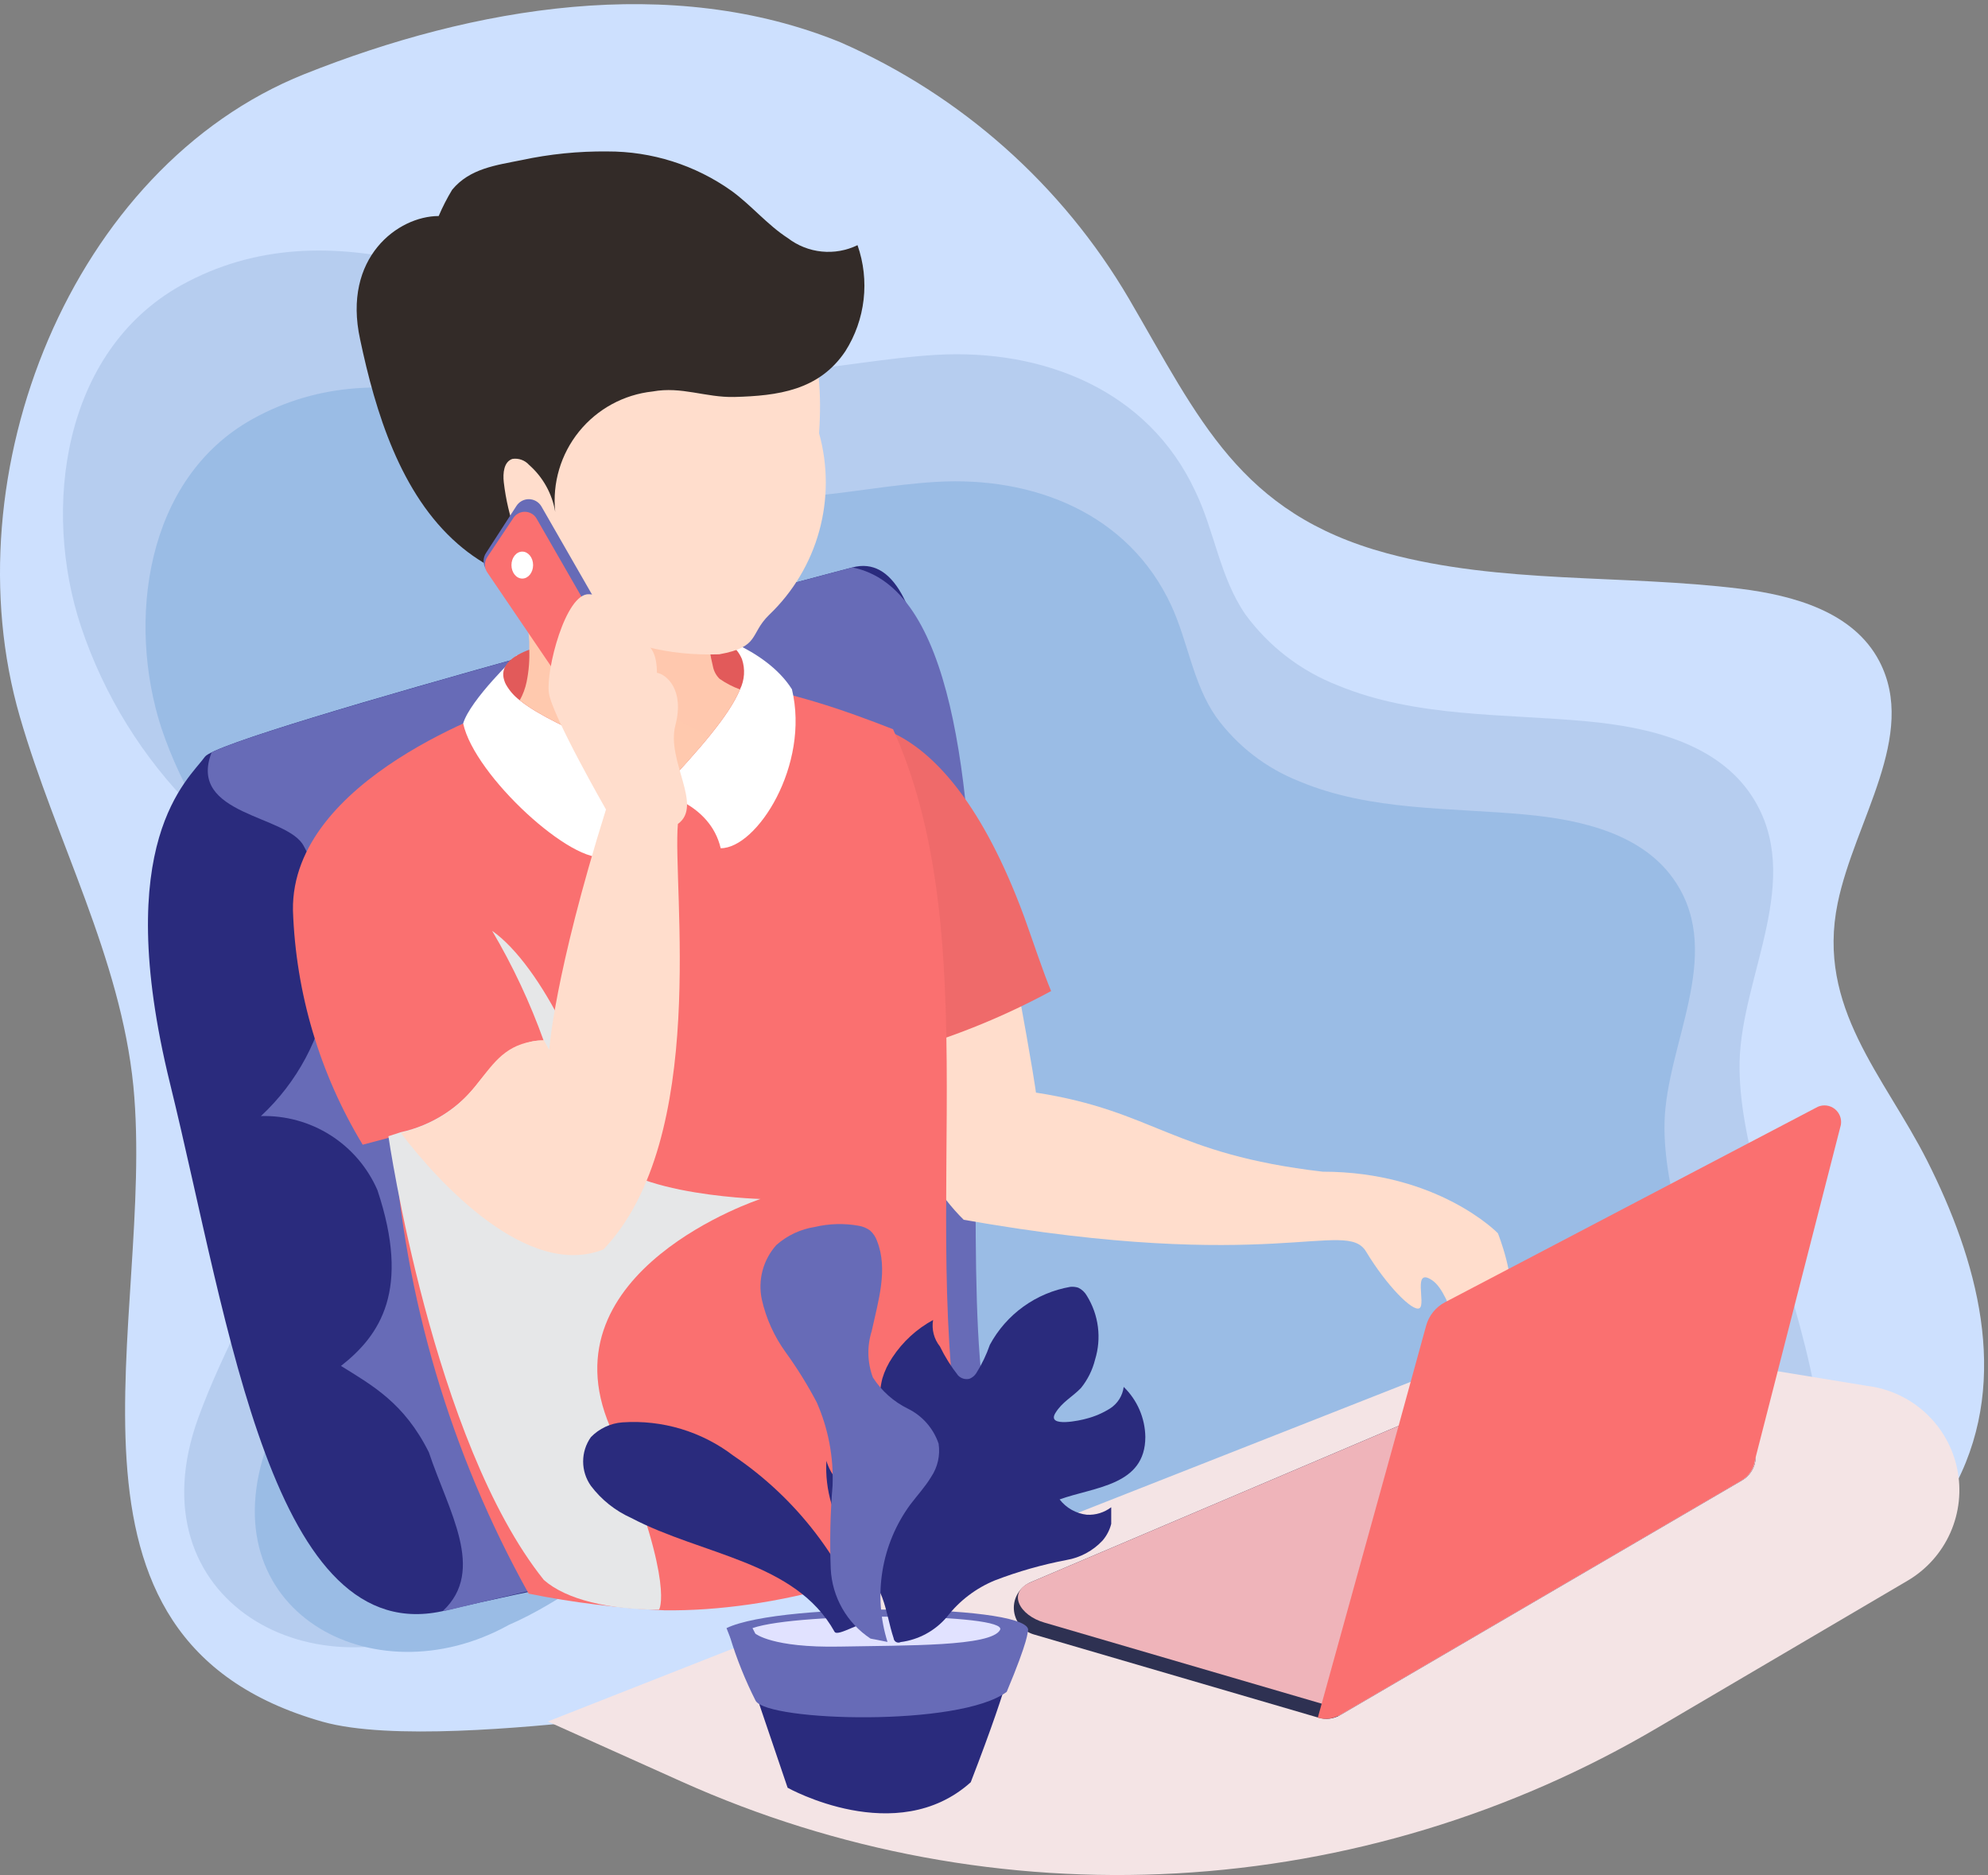 <?xml version="1.0" encoding="UTF-8"?> <svg xmlns="http://www.w3.org/2000/svg" width="405" height="382" viewBox="0 0 405 382" fill="none"><rect x="0" y="0" width="405" height="382" fill="#808080" stroke="none"/> <path d="M233.093 345.702C221.595 342.895 209.737 341.855 197.925 342.616C172.389 345.193 146.853 347.839 121.316 350.45C107.141 351.908 79.4 354.655 65.665 350.755C6.08 333.799 31.752 268.957 27.174 221.31C24.563 195.027 11.37 171.322 4.045 146.023C-10.3 96.544 14.558 34.11 61.968 15.119C96.56 1.316 136.78 -5.466 171.27 8.642C195.841 19.43 216.383 37.694 229.973 60.834C244.318 85.387 252.559 104.615 282.538 112.72C305.904 119.028 330.525 116.993 354.501 119.944C365.421 121.3 377.596 124.658 382.853 134.696C390.754 149.821 377.833 167.185 374.374 184.005C370 205.269 383.87 219.207 392.586 236.435C402.759 256.613 409.542 280.521 398.656 301.954C393.331 311.614 385.758 319.849 376.579 325.965C340.733 351.094 295.188 352.688 253.577 348.822C246.701 348.125 239.865 347.083 233.093 345.702Z" fill="#CDE0FE"></path> <path d="M366.67 270.143C361.55 251.084 354.055 231.822 354.394 216.289C354.801 198.655 367.722 178.985 356.971 162.3C349.85 151.278 335.64 148.124 323.432 146.971C306.475 145.378 288.433 146.225 272.562 139.646C265.023 136.718 258.48 131.693 253.707 125.165C248.518 117.637 247.433 108.209 243.533 100.138C233.901 79.383 212.468 71.04 190.73 72.295C170.891 73.448 150.883 80.197 131.79 71.719C101.268 58.154 67.355 41.197 36.834 58.154C12.654 71.719 8.584 103.733 16.486 127.607C21.179 141.668 29.087 154.441 39.58 164.911C51.314 176.747 66.032 183.123 68.644 201.368C73.154 232.907 50.534 260.885 40.394 288.863C26.829 326.167 64.133 346.515 94.655 329.559C118.394 319.385 138.742 292.254 169.263 309.211C178.657 316.706 183.914 325.523 190.086 335.663C191.133 337.909 192.858 339.77 195.017 340.987C197.176 342.203 199.661 342.713 202.125 342.445C220.879 344.209 239.972 347.126 258.794 347.736C276.021 348.279 293.622 344.955 310.579 341.801C325.636 339.02 344.491 341.801 356.971 331.627C375.623 315.993 372.877 293.238 366.67 270.143Z" fill="#B6CDEF"></path> <path d="M350.191 277.469C345.545 260.207 338.762 242.776 339.102 228.702C339.475 212.729 351.175 194.789 341.442 179.834C334.998 169.863 322.111 167.015 310.92 165.963C295.524 164.505 279.245 165.285 264.697 159.181C257.912 156.507 252.03 151.954 247.74 146.057C243.026 139.274 242.043 130.796 238.618 123.369C229.902 104.547 210.504 97.018 190.8 98.171C172.827 99.223 154.717 105.327 137.422 97.663C109.782 85.386 79.057 70.024 51.418 85.386C29.544 97.561 25.848 126.658 32.868 148.295C37.135 160.992 44.299 172.521 53.792 181.97C64.407 192.687 77.735 198.452 80.109 214.968C84.178 243.522 63.729 268.889 54.504 294.188C42.228 328.101 76.005 346.414 103.644 331.051C125.145 321.827 143.56 297.139 171.199 312.637C179.677 319.419 184.459 327.423 190.054 336.613C191.005 338.649 192.569 340.336 194.528 341.437C196.487 342.538 198.741 342.998 200.974 342.751C217.931 344.345 235.226 346.991 252.285 347.533C267.885 348.042 283.824 345.024 299.152 342.175C312.717 339.665 329.674 342.175 341.17 332.883C358.296 318.978 355.821 298.224 350.191 277.469Z" fill="#9ABCE5"></path> <path d="M173.645 115.603C173.645 115.603 45.081 149.516 41.758 154.162C38.434 158.808 22.495 171.322 34.636 220.733C46.777 270.144 55.56 336.613 90.762 328.101C125.963 319.589 179.953 312.026 180.8 304.905C181.648 297.783 207.117 106.65 173.645 115.603Z" fill="#2A2B7D"></path> <path d="M173.646 115.603C173.646 115.603 57.02 146.429 43.115 153.28C38.096 166.167 58.681 165.997 61.903 172.407C66.799 181.229 68.597 191.438 67.011 201.402C65.425 211.367 60.546 220.513 53.154 227.38C58.165 227.236 63.105 228.597 67.336 231.286C71.568 233.976 74.896 237.872 76.893 242.471C83.675 262.819 77.469 272.009 69.466 278.283C75.841 282.251 82.353 285.811 87.372 295.884C91.374 307.889 99.038 319.928 90.254 328.169H90.729C125.897 319.623 207.22 302.293 203.659 296.053C189.891 271.466 214.138 123.572 173.646 115.603Z" fill="#676BB7"></path> <path d="M313.201 271.365L111.589 350.721L138.923 362.998C170.534 377.188 205.087 383.59 239.684 381.666C274.28 379.742 307.911 369.549 337.754 351.942L388.623 322.031C392.475 319.765 395.52 316.349 397.332 312.264C399.144 308.179 399.632 303.63 398.727 299.253C397.822 294.877 395.569 290.894 392.285 287.863C389.001 284.832 384.851 282.905 380.417 282.353L313.201 271.365Z" fill="#F4E4E5"></path> <path d="M170.658 177.155C170.658 177.155 199.349 157.044 207.081 199.775C210.472 217.986 211.048 222.598 211.048 222.598C235.33 226.362 238.654 235.112 269.447 238.707C293.016 238.707 305.157 251.254 305.157 251.254C305.157 251.254 308.921 260.682 307.361 265.057C306.729 266.415 305.785 267.605 304.607 268.53C303.428 269.455 302.048 270.089 300.579 270.381C300.671 272.174 300.235 273.955 299.324 275.502C297.967 276.96 295.932 263.667 291.795 260.852C287.658 258.037 290.54 265.667 289.184 266.515C287.827 267.363 282.401 261.801 278.298 254.985C274.194 248.168 259.34 259.631 196.33 248.508C176.389 228.94 170.658 177.155 170.658 177.155Z" fill="url(#paint0_linear)"></path> <path d="M214.135 201.911C212.507 198.045 210.438 191.738 208.675 186.854C191.718 140.834 170.658 147.719 170.658 147.719C173.82 170.092 178.741 192.181 185.376 213.781C195.35 210.839 204.989 206.861 214.135 201.911Z" fill="#EF6A6A"></path> <path d="M198.69 308.669C186.379 320.674 157.248 328.406 135.273 328.067C126.009 327.641 116.792 326.507 107.701 324.676C91.76 296.048 82.356 264.245 80.164 231.551L73.89 233.213C65.144 218.775 60.251 202.334 59.681 185.463C59.274 158.638 101.8 144.191 105.565 142.937C136.086 132.424 162.301 140.868 181.937 148.566C202.624 194.315 184.819 257.969 198.69 308.669Z" fill="#FA7070"></path> <g style="mix-blend-mode:multiply"> <g style="mix-blend-mode:multiply"> <path d="M124.266 290.628C136.916 320.437 134.677 327.254 134.27 327.932C124.096 327.932 115.415 325.931 110.803 321.896C88.149 293.646 79.128 231.484 79.128 231.484L81.638 230.67C88.088 229.26 93.804 225.547 97.712 220.225C105.105 210.763 110.769 212.052 110.769 212.052C107.982 204.264 104.461 196.758 100.256 189.635C110.43 196.757 121.417 220.157 121.824 231.755C122.231 243.353 154.923 244.269 154.923 244.269C154.923 244.269 110.701 258.818 124.266 290.628Z" fill="#E6E7E8"></path> </g> </g> <path d="M105.277 133.508C105.277 133.508 95.816 142.529 94.357 147.379C96.63 158.061 116.842 176.476 123.421 174.509C129.796 161.995 134.239 161.351 134.239 161.351L134.951 144.394L105.277 133.508Z" fill="white"></path> <path d="M134.238 161.487C134.238 161.487 144.683 163.59 146.82 172.814C154.213 172.814 165.031 155.857 161.335 140.427C155.807 131.678 142.683 128.49 142.683 128.49L134.238 161.487Z" fill="white"></path> <path d="M150.751 140.461C148.581 145.684 142.714 152.466 134.269 161.453C132.302 153.721 113.922 149.143 105.884 142.666C104.733 141.798 103.774 140.701 103.069 139.444C102.926 139.186 102.812 138.913 102.73 138.63C101.815 135.883 103.951 133.916 107.308 132.559L107.851 132.356C114.649 130.272 121.701 129.131 128.809 128.965C133.877 127.717 139.172 127.717 144.24 128.965C144.585 129.043 144.925 129.145 145.257 129.27C146.473 129.721 147.616 130.35 148.648 131.135C149.763 131.931 150.633 133.024 151.158 134.289C151.843 136.319 151.697 138.538 150.751 140.461Z" fill="#E25A5A"></path> <path d="M150.755 140.461C148.585 145.684 142.718 152.467 134.273 161.453C132.306 153.721 113.926 149.143 105.888 142.666C106.54 141.501 107.009 140.242 107.279 138.935C107.738 136.705 107.92 134.427 107.821 132.153C107.821 131.644 107.821 131.135 107.821 130.66C107.075 118.113 97.478 104.276 111.891 104.141C123.051 104.555 134.025 107.123 144.21 111.703C143.904 117.442 143.904 123.192 144.21 128.931C144.335 131.219 144.675 133.49 145.227 135.714C145.403 136.692 145.876 137.592 146.584 138.291C147.875 139.192 149.277 139.921 150.755 140.461Z" fill="#FFC9AE"></path> <g style="mix-blend-mode:multiply" opacity="0.3"> <g style="mix-blend-mode:multiply" opacity="0.3"> <g style="mix-blend-mode:multiply" opacity="0.3"> <g style="mix-blend-mode:multiply" opacity="0.3"> <path d="M144.551 149.957C147.044 147.103 149.133 143.919 150.757 140.495C149.273 139.923 147.871 139.159 146.586 138.223C145.878 137.524 145.404 136.624 145.229 135.646C144.677 133.422 144.337 131.151 144.212 128.863C143.905 123.125 143.905 117.374 144.212 111.635C134.004 107.109 123.019 104.599 111.859 104.242C110.63 104.087 109.382 104.211 108.208 104.604C107.034 104.997 105.963 105.65 105.076 106.514C108.501 128.422 125.831 141.106 144.551 149.957Z" fill="#EF9D78"></path> </g> </g> </g> </g> <path d="M166.865 88.269C168.68 94.779 168.692 101.66 166.9 108.177C165.108 114.693 161.579 120.601 156.691 125.268C152.622 129.236 154.928 131.779 146.517 133.305C103.516 134.662 95.648 90.846 95.309 77.078C94.97 63.309 171.409 22.139 166.865 88.269Z" fill="url(#paint1_linear)"></path> <path d="M93.271 110.821C95.846 113.073 98.722 114.956 101.817 116.417C104.201 117.739 106.947 118.262 109.651 117.909C105.846 111.971 103.445 105.244 102.631 98.239C102.427 96.408 102.631 94.068 104.394 93.492C105.016 93.398 105.652 93.461 106.244 93.674C106.836 93.887 107.365 94.244 107.785 94.713C110.604 97.195 112.484 100.572 113.11 104.276C112.502 98.396 114.248 92.515 117.966 87.92C121.684 83.324 127.072 80.389 132.949 79.757C138.883 78.672 143.733 81.012 149.6 80.876C158.451 80.639 166.862 79.553 172.22 71.55C174.238 68.37 175.509 64.774 175.937 61.033C176.366 57.291 175.942 53.501 174.696 49.947C172.433 51.048 169.909 51.498 167.406 51.246C164.902 50.995 162.518 50.052 160.52 48.523C156.315 45.81 152.991 41.74 148.99 38.858C141.609 33.62 132.775 30.821 123.724 30.855C117.855 30.793 111.998 31.384 106.259 32.618C101.037 33.669 95.712 34.314 92.118 38.654C91.076 40.373 90.157 42.163 89.371 44.013C81.13 44.013 69.701 52.423 73.364 69.142C76.484 83.928 81.571 100.647 93.271 110.821Z" fill="#332B28"></path> <path d="M113.521 137.375L99.04 116.009C98.696 115.511 98.512 114.919 98.512 114.314C98.512 113.708 98.696 113.117 99.04 112.618L105.178 103.122C105.445 102.688 105.819 102.328 106.265 102.079C106.71 101.83 107.212 101.699 107.722 101.699C108.232 101.699 108.734 101.83 109.179 102.079C109.625 102.328 109.998 102.688 110.265 103.122L125.73 130.049C125.923 130.39 126.048 130.766 126.097 131.154C126.145 131.543 126.117 131.938 126.013 132.316C125.909 132.694 125.732 133.047 125.491 133.357C125.25 133.666 124.951 133.925 124.611 134.119L115.658 139.206L113.521 137.375Z" fill="#676BB7"></path> <path d="M112.81 136.561L99.245 116.586C98.948 116.133 98.789 115.602 98.789 115.06C98.789 114.518 98.948 113.987 99.245 113.534L104.536 105.598C104.784 105.191 105.133 104.855 105.548 104.622C105.964 104.388 106.433 104.266 106.91 104.266C107.386 104.266 107.855 104.388 108.271 104.622C108.686 104.855 109.035 105.191 109.283 105.598L123.764 130.795C123.945 131.114 124.062 131.465 124.107 131.828C124.152 132.191 124.125 132.56 124.028 132.913C123.93 133.266 123.764 133.596 123.538 133.884C123.312 134.173 123.032 134.414 122.713 134.594L114.811 138.426L112.81 136.561Z" fill="#FA7070"></path> <path d="M106.4 117.874C107.617 117.874 108.604 116.644 108.604 115.127C108.604 113.61 107.617 112.38 106.4 112.38C105.182 112.38 104.195 113.61 104.195 115.127C104.195 116.644 105.182 117.874 106.4 117.874Z" fill="white"></path> <path d="M81.671 230.839C100.526 225.922 96.762 212.526 110.802 211.916L111.887 213.883C111.887 213.883 112.871 198.724 123.452 164.913C123.452 164.913 112.464 145.752 111.819 141.174C111.175 136.595 115.211 120.826 119.992 121.063C121.28 121.109 122.515 121.59 123.494 122.427C124.474 123.265 125.14 124.41 125.385 125.675C125.385 125.675 128.471 126.082 129.115 130.796C129.115 130.796 133.829 129.541 133.829 137.07C135.728 137.375 139.492 140.461 137.593 147.753C135.694 155.044 143.325 164.099 138.102 167.863C136.949 180.75 144.512 231.925 122.943 254.544C107.513 260.683 89.403 241.013 81.671 230.839Z" fill="url(#paint2_linear)"></path> <path d="M357.618 297.58C357.497 298.417 357.187 299.216 356.711 299.916C356.235 300.615 355.606 301.196 354.871 301.616L273.073 349.399C272.406 349.795 271.663 350.048 270.892 350.141C270.122 350.235 269.34 350.167 268.597 349.942L210.606 332.985C209.485 332.656 208.494 331.988 207.768 331.073C207.042 330.159 206.616 329.042 206.549 327.876C206.482 326.71 206.778 325.552 207.395 324.56C208.012 323.569 208.92 322.792 209.995 322.337L285.079 290.425L303.154 282.726C304.228 282.288 305.406 282.17 306.545 282.387L353.176 291.137C354.607 291.425 355.871 292.258 356.7 293.46C357.529 294.662 357.858 296.14 357.618 297.58Z" fill="#2E3152"></path> <path d="M357.624 297.58C357.503 298.417 357.193 299.216 356.717 299.916C356.241 300.615 355.612 301.196 354.877 301.616L273.079 349.399C271.722 350.213 272.265 347.975 270.773 347.534L212.782 330.577C207.661 329.119 205.084 324.405 210.001 322.337L285.084 290.425L303.16 282.726C304.234 282.288 305.412 282.17 306.551 282.387L353.181 291.137C354.613 291.425 355.877 292.258 356.705 293.46C357.534 294.662 357.864 296.14 357.624 297.58Z" fill="#EFB4BA"></path> <path d="M370.343 225.481C370.904 225.239 371.52 225.154 372.126 225.234C372.732 225.314 373.305 225.556 373.784 225.935C374.263 226.314 374.632 226.815 374.85 227.386C375.068 227.956 375.128 228.575 375.023 229.177L357.49 297.579C357.369 298.417 357.059 299.215 356.583 299.915C356.107 300.614 355.478 301.196 354.743 301.615L272.945 349.398C272.278 349.794 271.535 350.047 270.764 350.141C269.993 350.234 269.212 350.166 268.469 349.941L284.95 290.39L290.546 270.042C290.826 269.04 291.307 268.105 291.96 267.294C292.613 266.484 293.424 265.815 294.344 265.328L370.343 225.481Z" fill="#FA7070"></path> <path d="M151.672 338.344L160.455 364.219C160.455 364.219 182.634 376.665 197.76 363.1C206.441 340.65 206.611 336.241 206.611 336.241L151.672 338.344Z" fill="#2A2B7D"></path> <path d="M148.726 333.528C150.09 337.999 151.838 342.345 153.948 346.516C156.424 350.688 195.491 351.874 205.089 344.685C209.599 333.935 209.362 332.408 209.362 332.408L148.726 333.528Z" fill="#676BB7"></path> <path d="M148.008 331.696L148.72 333.527C148.72 333.527 152.688 338.343 169.644 337.902C186.601 337.461 207.152 337.902 209.39 332.408C211.628 326.914 159.436 326.202 148.008 331.696Z" fill="#676BB7"></path> <path d="M153.301 331.696L153.877 332.815C153.877 332.815 157.269 335.732 171.071 335.461C184.874 335.189 201.898 335.461 203.729 332.069C205.561 328.678 162.864 328.373 153.301 331.696Z" fill="#E1E2FF"></path> <path d="M177.039 332.646C171.988 317.936 162.286 305.27 149.4 296.562C142.945 291.634 134.917 289.223 126.814 289.78C124.368 289.959 122.074 291.034 120.371 292.798C119.347 294.246 118.798 295.976 118.798 297.749C118.798 299.523 119.347 301.252 120.371 302.701C122.512 305.538 125.335 307.789 128.578 309.246C143.092 316.876 162.05 318.097 170.019 332.442C170.663 333.595 176.191 329.797 176.802 330.984" fill="#2A2B7D"></path> <path d="M202.708 321.963C198.825 323.548 195.432 326.134 192.873 329.457C190.481 332.259 187.133 334.072 183.479 334.544C183.337 334.617 183.179 334.653 183.019 334.651C182.859 334.648 182.702 334.607 182.561 334.53C182.421 334.453 182.301 334.343 182.213 334.21C182.125 334.076 182.071 333.923 182.055 333.764C181.139 331.017 180.732 328.135 179.715 325.422C178.12 321.434 175.974 317.69 173.339 314.298C169.787 309.486 168.024 303.585 168.354 297.613C170.185 303.65 175.781 304.972 181.004 306.77C182.462 307.278 183.106 307.719 183.445 306.159C183.327 303.657 182.716 301.202 181.648 298.936C181.071 296.901 180.495 294.866 180.054 292.797C179.651 290.841 179.39 288.857 179.274 286.863C179.102 284.849 179.262 282.821 179.749 280.86C180.211 279.316 180.909 277.851 181.818 276.519C183.914 273.349 186.755 270.741 190.092 268.923C189.929 269.869 189.969 270.839 190.209 271.768C190.448 272.698 190.883 273.566 191.483 274.315C192.501 276.408 193.74 278.386 195.179 280.216C195.474 280.527 195.846 280.753 196.257 280.873C196.668 280.992 197.104 280.999 197.519 280.894C198.075 280.668 198.548 280.277 198.876 279.775C200.021 277.954 200.954 276.009 201.657 273.976C203.317 270.898 205.654 268.238 208.491 266.193C211.328 264.149 214.592 262.775 218.037 262.174C218.585 262.12 219.139 262.177 219.664 262.344C220.41 262.702 221.026 263.283 221.428 264.005C222.617 265.926 223.381 268.079 223.667 270.32C223.954 272.56 223.757 274.836 223.09 276.994C222.565 279.115 221.581 281.094 220.207 282.793C218.444 284.624 216.375 285.608 214.984 287.914C213.187 290.932 220.275 289.338 221.292 289.033C223.02 288.593 224.669 287.884 226.176 286.931C226.924 286.445 227.557 285.802 228.032 285.046C228.506 284.291 228.81 283.441 228.923 282.556C231.681 285.23 233.266 288.889 233.331 292.73C233.331 302.7 222.954 302.904 215.866 305.481C216.537 306.347 217.375 307.07 218.33 307.606C219.286 308.142 220.339 308.48 221.428 308.601C223.207 308.694 224.961 308.153 226.379 307.075C226.379 307.075 226.379 310.195 226.379 310.466C226.061 311.717 225.457 312.878 224.616 313.857C222.662 315.949 220.077 317.343 217.257 317.825C212.294 318.769 207.425 320.154 202.708 321.963Z" fill="#2A2B7D"></path> <path d="M177.345 333.833C174.972 332.268 173.001 330.166 171.593 327.697C170.185 325.228 169.378 322.462 169.24 319.623C169.02 313.969 169.145 308.306 169.613 302.667C169.841 296.843 168.739 291.044 166.391 285.71C164.533 282.173 162.425 278.774 160.083 275.536C157.74 272.311 156.078 268.641 155.2 264.752C154.785 262.802 154.837 260.781 155.349 258.854C155.862 256.928 156.822 255.149 158.15 253.662C160.362 251.698 163.094 250.415 166.018 249.966C168.943 249.275 171.979 249.194 174.937 249.729C175.785 249.863 176.588 250.2 177.277 250.712C177.909 251.286 178.387 252.009 178.668 252.815C180.974 258.614 178.905 265.091 177.582 271.195C176.61 274.277 176.694 277.595 177.82 280.623C179.576 283.364 182.051 285.569 184.975 286.999C187.917 288.452 190.161 291.013 191.215 294.121C191.572 296.493 191.028 298.912 189.689 300.903C188.468 302.938 186.841 304.667 185.416 306.567C182.515 310.539 180.586 315.136 179.785 319.99C178.984 324.843 179.333 329.817 180.804 334.511" fill="#676BB7"></path> <defs> <linearGradient id="paint0_linear" x1="11290.7" y1="21442.3" x2="16831.6" y2="21442.3" gradientUnits="userSpaceOnUse"> <stop stop-color="#FFDDCC"></stop> <stop offset="1" stop-color="#FFBC97"></stop> </linearGradient> <linearGradient id="paint1_linear" x1="4614.02" y1="13692.7" x2="6186.84" y2="13692.7" gradientUnits="userSpaceOnUse"> <stop stop-color="#FFDDCC"></stop> <stop offset="1" stop-color="#FFBC97"></stop> </linearGradient> <linearGradient id="paint2_linear" x1="3280.72" y1="26455.3" x2="4282.18" y2="26455.3" gradientUnits="userSpaceOnUse"> <stop stop-color="#FFDDCC"></stop> <stop offset="1" stop-color="#FFBC97"></stop> </linearGradient> </defs> </svg> 